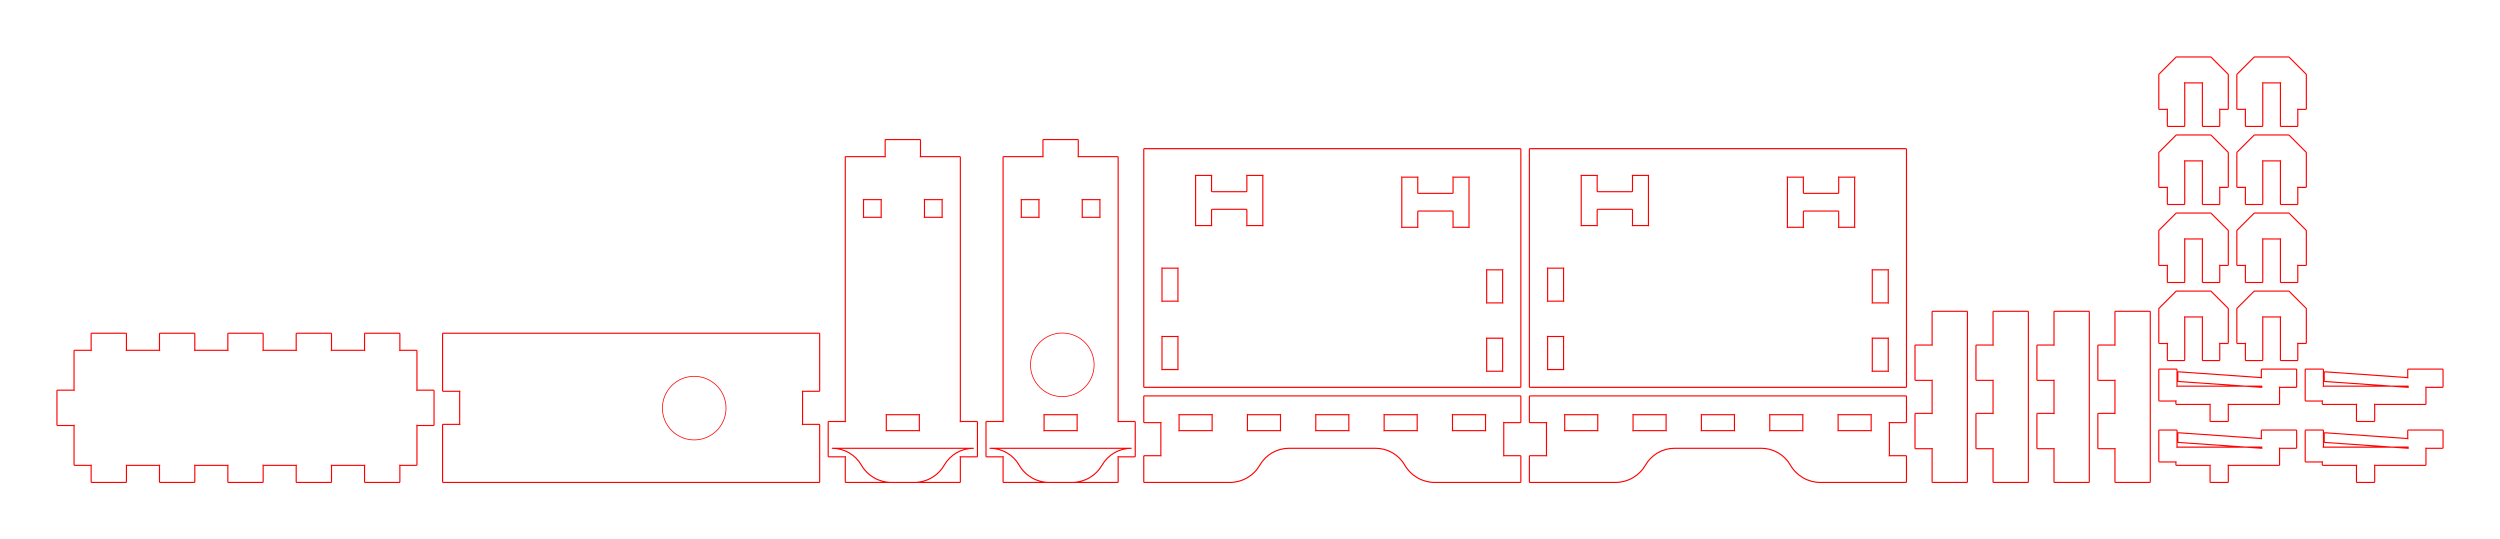 <?xml version="1.0" encoding="UTF-8" standalone="no"?>
<svg
   height="94.70mm"
   viewBox="0.0 0.0 438.90 94.70"
   width="438.90mm"
   version="1.1"
   id="svg52"
   sodipodi:docname="v2ToggleBox.svg"
   inkscape:version="1.3.2 (091e20e, 2023-11-25)"
   xmlns:inkscape="http://www.inkscape.org/namespaces/inkscape"
   xmlns:sodipodi="http://sodipodi.sourceforge.net/DTD/sodipodi-0.dtd"
   xmlns="http://www.w3.org/2000/svg"
   xmlns:svg="http://www.w3.org/2000/svg"
   xmlns:rdf="http://www.w3.org/1999/02/22-rdf-syntax-ns#"
   xmlns:cc="http://creativecommons.org/ns#"
   xmlns:dc="http://purl.org/dc/elements/1.1/">
  <defs
     id="defs52" />
  <sodipodi:namedview
     id="namedview52"
     pagecolor="#ffffff"
     bordercolor="#000000"
     borderopacity="0.25"
     inkscape:showpageshadow="2"
     inkscape:pageopacity="0.0"
     inkscape:pagecheckerboard="0"
     inkscape:deskcolor="#d1d1d1"
     inkscape:document-units="mm"
     inkscape:zoom="1.1156963"
     inkscape:cx="869.86038"
     inkscape:cy="119.65622"
     inkscape:window-width="1512"
     inkscape:window-height="830"
     inkscape:window-x="0"
     inkscape:window-y="38"
     inkscape:window-maximized="0"
     inkscape:current-layer="svg52" />
  <!--
SideDoorHousing - Box with service hatches on either one or both of the sides that are locked with latches



This box is designed as a housing for electronic projects but could be used for other purposes. It has hatches that can be re-opened with simple tools. If built from thin enough material, it intentionally cannot be opened with bare hands.

The hatches are on the x sides.

#### Assembly instructions
The main body is easy to assemble:
1. Starting with the floor and then add the four walls (for any removable sides, the wall will just be a small part on the base )
2. Add the top piece

For the removable walls:
1. Add the lips to the removable walls
2. Sit the latches in place (it is importand to make sure the springs on the latches point inwards and the angled ends point to the side walls. See image below)
3. Glue the U-shaped clamps in place (it is important **not** to glue the latches)

![Wall details](static/samples/SideDoorHousing.jpg)


#### Re-Opening

The latches lock in place when closed. To open them they need to be pressed in and can then be moved aside.

![Closed Box](static/samples/SideDoorHousing-2.jpg)




Created with Boxes.py (https://festi.info/boxes.py)
Creation date: 2024-04-19 16:51:01
Command line (remove spaces between dashes): boxes SideDoorHousing - -x=60 - -y=20 - -h=45 - -reference=0
Url: http://www.festi.info/boxes.py/SideDoorHousing?FingerJoint_angle=90.0&FingerJoint_style=rectangular&FingerJoint_surroundingspaces=0.5&FingerJoint_bottom_lip=0.0&FingerJoint_edge_width=1.0&FingerJoint_extra_length=0.0&FingerJoint_finger=2.0&FingerJoint_play=0.0&FingerJoint_space=2.0&FingerJoint_width=1.0&Stackable_angle=60&Stackable_bottom_stabilizers=0.0&Stackable_height=2.0&Stackable_holedistance=1.0&Stackable_width=4.0&x=60&y=20&h=45&bottom_edge=s&double_door=0&double_door=1&thickness=3.0&format=svg&tabs=0.0&qr_code=0&debug=0&labels=0&labels=1&reference=0&inner_corners=loop&burn=0.1&language=en&render=1
Url short: http://www.festi.info/boxes.py/SideDoorHousing?x=60&y=20&h=45&reference=0
SettingsUrl: http://www.festi.info/boxes.py/SideDoorHousing?FingerJoint_angle=90.0&FingerJoint_style=rectangular&FingerJoint_surroundingspaces=0.5&FingerJoint_bottom_lip=0.0&FingerJoint_edge_width=1.0&FingerJoint_extra_length=0.0&FingerJoint_finger=2.0&FingerJoint_play=0.0&FingerJoint_space=2.0&FingerJoint_width=1.0&Stackable_angle=60&Stackable_bottom_stabilizers=0.0&Stackable_height=2.0&Stackable_holedistance=1.0&Stackable_width=4.0&x=60&y=20&h=45&bottom_edge=s&double_door=0&double_door=1&thickness=3.0&format=svg&tabs=0.0&qr_code=0&debug=0&labels=0&labels=1&reference=0&inner_corners=loop&burn=0.1&language=en
SettingsUrl short: http://www.festi.info/boxes.py/SideDoorHousing?x=60&y=20&h=45&reference=0
-->
  <title
     id="title1">SideDoorHousing</title>
  <g
     id="p-0"
     style="fill:#ff0000;stroke:#ff0000;stroke-linecap:round;stroke-linejoin:round;stroke-opacity:1;fill-opacity:0">
    <path
       d="M 13.1,81.7 H 16 c 0.1,0 0,-0.1 0,0 v 2.9 c 0,0.055 0.045,0.1 0.1,0.1 h 6 c 0.055,0 0.1,-0.045 0.1,-0.1 v -2.9 c 0,-0.1 -0.1,0 0,0 H 28 c 0.1,0 0,-0.1 0,0 v 2.9 c 0,0.055 0.045,0.1 0.1,0.1 h 6 c 0.055,0 0.1,-0.045 0.1,-0.1 v -2.9 c 0,-0.1 -0.1,0 0,0 H 40 c 0.1,0 0,-0.1 0,0 v 2.9 c 0,0.055 0.045,0.1 0.1,0.1 h 6 c 0.055,0 0.1,-0.045 0.1,-0.1 v -2.9 c 0,-0.1 -0.1,0 0,0 H 52 c 0.1,0 0,-0.1 0,0 v 2.9 c 0,0.055 0.045,0.1 0.1,0.1 h 6 c 0.055,0 0.1,-0.045 0.1,-0.1 v -2.9 c 0,-0.1 -0.1,0 0,0 H 64 c 0.1,0 0,-0.1 0,0 v 2.9 c 0,0.055 0.045,0.1 0.1,0.1 h 6 c 0.055,0 0.1,-0.045 0.1,-0.1 v -2.9 c 0,-0.1 -0.1,0 0,0 h 2.9 c 0.055,0 0.1,-0.045 0.1,-0.1 v -6.9 c 0,-0.1 -0.1,0 0,0 h 2.9 c 0.055,0 0.1,-0.045 0.1,-0.1 v -6 c 0,-0.055 -0.045,-0.1 -0.1,-0.1 h -2.9 c -0.1,0 0,0.1 0,0 v -6.9 c 0,-0.055 -0.045,-0.1 -0.1,-0.1 h -2.9 c -0.1,0 0,0.1 0,0 v -2.9 c 0,-0.055 -0.045,-0.1 -0.1,-0.1 h -6 c -0.055,0 -0.1,0.045 -0.1,0.1 v 2.9 c 0,0.1 0.1,0 0,0 h -5.8 c -0.1,0 0,0.1 0,0 v -2.9 c 0,-0.055 -0.045,-0.1 -0.1,-0.1 h -6 c -0.055,0 -0.1,0.045 -0.1,0.1 v 2.9 c 0,0.1 0.1,0 0,0 h -5.8 c -0.1,0 0,0.1 0,0 v -2.9 c 0,-0.055 -0.045,-0.1 -0.1,-0.1 h -6 c -0.055,0 -0.1,0.045 -0.1,0.1 v 2.9 c 0,0.1 0.1,0 0,0 h -5.8 c -0.1,0 0,0.1 0,0 v -2.9 c 0,-0.055 -0.045,-0.1 -0.1,-0.1 h -6 c -0.055,0 -0.1,0.045 -0.1,0.1 v 2.9 c 0,0.1 0.1,0 0,0 h -5.8 c -0.1,0 0,0.1 0,0 v -2.9 c 0,-0.055 -0.045,-0.1 -0.1,-0.1 h -6 c -0.055,0 -0.1,0.045 -0.1,0.1 v 2.9 c 0,0.1 0.1,0 0,0 h -2.9 c -0.055,0 -0.1,0.045 -0.1,0.1 v 6.9 c 0,0.1 0.1,0 0,0 h -2.9 c -0.055,0 -0.1,0.045 -0.1,0.1 v 6 c 0,0.055 0.045,0.1 0.1,0.1 H 13 c 0.1,0 0,-0.1 0,0 v 6.9 c 0,0.055 0.045,0.1 0.1,0.1 z"
       stroke="#000000"
       stroke-width="0.2"
       id="path1"
       style="stroke:#ff0000;stroke-opacity:1;fill:#ff0000;fill-opacity:0" />
  </g>
  <g
     id="p-1"
     style="fill:#ff0000;stroke:#ff0000;stroke-linecap:round;stroke-linejoin:round;stroke-opacity:1;fill-opacity:0">
    <path
       d="m 80.8,84.7 h 60 3 c 0.055,0 0.1,-0.045 0.1,-0.1 v -3 -7 c 0,-0.055 -0.045,-0.1 -0.1,-0.1 h -2.9 c -0.1,0 0,0.1 0,0 v -5.8 c 0,-0.1 -0.1,0 0,0 h 2.9 c 0.055,0 0.1,-0.045 0.1,-0.1 v -7 -3 c 0,-0.055 -0.045,-0.1 -0.1,-0.1 h -3 -60 -3 c -0.055,0 -0.1,0.045 -0.1,0.1 v 3 7 c 0,0.055 0.045,0.1 0.1,0.1 h 2.9 c 0.1,0 0,-0.1 0,0 v 5.8 c 0,0.1 0.1,0 0,0 h -2.9 c -0.055,0 -0.1,0.045 -0.1,0.1 v 7 3 c 0,0.055 0.045,0.1 0.1,0.1 z"
       stroke="#000000"
       stroke-width="0.2"
       id="path2"
       style="stroke:#ff0000;stroke-opacity:1;fill:#ff0000;fill-opacity:0" />
  </g>
  <g
     id="p-2"
     style="fill:#ff0000;stroke:#ff0000;stroke-linecap:round;stroke-linejoin:round;stroke-opacity:1;fill-opacity:0">
    <path
       d="m 158.5,75.6 h -2.9 c -0.1,0 0,0.1 0,0 v -2.8 c 0,-0.1 -0.1,0 0,0 h 5.8 c 0.1,0 0,-0.1 0,0 v 2.8 c 0,0.1 0.1,0 0,0 z"
       stroke="#0000ff"
       stroke-width="0.2"
       id="path3"
       style="stroke:#ff0000;stroke-opacity:1;fill:#ff0000;fill-opacity:0" />
    <path
       d="m 148.5,84.7 h 12 c 1.071,0 2.123,-0.282 3.05,-0.817 0.927,-0.536 1.697,-1.306 2.233,-2.233 0.518,-0.897 1.262,-1.642 2.159,-2.16 0.897,-0.517 1.915,-0.79 2.95,-0.79 h -24.784 c 1.035,0 2.053,0.273 2.95,0.79 0.897,0.518 1.641,1.263 2.159,2.16 0.536,0.927 1.306,1.697 2.233,2.233 0.927,0.535 1.979,0.817 3.05,0.817 h 12 c 0.055,0 0.1,-0.045 0.1,-0.1 v -4.4 c 0,-0.1 -0.1,0 0,0 h 2.9 c 0.055,0 0.1,-0.045 0.1,-0.1 v -6 c 0,-0.055 -0.045,-0.1 -0.1,-0.1 h -2.9 c -0.1,0 0,0.1 0,0 v -4.4 -42 c 0,-0.055 -0.045,-0.1 -0.1,-0.1 h -6.9 c -0.1,0 0,0.1 0,0 v -2.9 c 0,-0.055 -0.045,-0.1 -0.1,-0.1 h -6 c -0.055,0 -0.1,0.045 -0.1,0.1 v 2.9 c 0,0.1 0.1,0 0,0 h -6.9 c -0.055,0 -0.1,0.045 -0.1,0.1 v 42 4.4 c 0,0.1 0.1,0 0,0 h -2.9 c -0.055,0 -0.1,0.045 -0.1,0.1 v 6 c 0,0.055 0.045,0.1 0.1,0.1 h 2.9 c 0.1,0 0,-0.1 0,0 v 4.4 c 0,0.055 0.045,0.1 0.1,0.1 z"
       stroke="#000000"
       stroke-width="0.2"
       id="path4"
       style="stroke:#ff0000;stroke-opacity:1;fill:#ff0000;fill-opacity:0" />
    <path
       d="m 163.85,35.05 h 1.55 c 0.1,0 0,-0.1 0,0 v 3.1 c 0,0.1 0.1,0 0,0 h -3.1 c -0.1,0 0,0.1 0,0 v -3.1 c 0,-0.1 -0.1,0 0,0 z"
       stroke="#0000ff"
       stroke-width="0.2"
       id="path5"
       style="stroke:#ff0000;stroke-opacity:1;fill:#ff0000;fill-opacity:0" />
    <path
       d="m 153.15,35.05 h 1.55 c 0.1,0 0,-0.1 0,0 v 3.1 c 0,0.1 0.1,0 0,0 h -3.1 c -0.1,0 0,0.1 0,0 v -3.1 c 0,-0.1 -0.1,0 0,0 z"
       stroke="#0000ff"
       stroke-width="0.2"
       id="path6"
       style="stroke:#ff0000;stroke-opacity:1;fill:#ff0000;fill-opacity:0" />
  </g>
  <g
     id="p-3"
     style="fill:#ff0000;stroke:#ff0000;stroke-linecap:round;stroke-linejoin:round;stroke-opacity:1;fill-opacity:0">
    <path
       d="m 186.2,75.6 h 2.9 c 0.1,0 0,0.1 0,0 v -2.8 c 0,-0.1 0.1,0 0,0 h -5.8 c -0.1,0 0,-0.1 0,0 v 2.8 c 0,0.1 -0.1,0 0,0 z"
       stroke="#0000ff"
       stroke-width="0.2"
       id="path7"
       style="stroke:#ff0000;stroke-opacity:1;fill:#ff0000;fill-opacity:0" />
    <path
       d="m 196.2,84.7 h -12 c -1.071,0 -2.123,-0.282 -3.05,-0.817 -0.927,-0.536 -1.697,-1.306 -2.233,-2.233 -0.518,-0.897 -1.262,-1.642 -2.159,-2.16 -0.897,-0.517 -1.915,-0.79 -2.95,-0.79 h 24.784 c -1.035,0 -2.053,0.273 -2.95,0.79 -0.897,0.518 -1.641,1.263 -2.159,2.16 -0.536,0.927 -1.306,1.697 -2.233,2.233 -0.927,0.535 -1.979,0.817 -3.05,0.817 h -12 c -0.055,0 -0.1,-0.045 -0.1,-0.1 v -4.4 c 0,-0.1 0.1,0 0,0 h -2.9 c -0.055,0 -0.1,-0.045 -0.1,-0.1 v -6 c 0,-0.055 0.045,-0.1 0.1,-0.1 h 2.9 c 0.1,0 0,0.1 0,0 v -4.4 -42 c 0,-0.055 0.045,-0.1 0.1,-0.1 h 6.9 c 0.1,0 0,0.1 0,0 v -2.9 c 0,-0.055 0.045,-0.1 0.1,-0.1 h 6 c 0.055,0 0.1,0.045 0.1,0.1 v 2.9 c 0,0.1 -0.1,0 0,0 h 6.9 c 0.055,0 0.1,0.045 0.1,0.1 v 42 4.4 c 0,0.1 -0.1,0 0,0 h 2.9 c 0.055,0 0.1,0.045 0.1,0.1 v 6 c 0,0.055 -0.045,0.1 -0.1,0.1 h -2.9 c -0.1,0 0,-0.1 0,0 v 4.4 c 0,0.055 -0.045,0.1 -0.1,0.1 z"
       stroke="#000000"
       stroke-width="0.2"
       id="path8"
       style="stroke:#ff0000;stroke-opacity:1;fill:#ff0000;fill-opacity:0" />
    <path
       d="m 180.85,35.05 h -1.55 c -0.1,0 0,-0.1 0,0 v 3.1 c 0,0.1 -0.1,0 0,0 h 3.1 c 0.1,0 0,0.1 0,0 v -3.1 c 0,-0.1 0.1,0 0,0 z"
       stroke="#0000ff"
       stroke-width="0.2"
       id="path9"
       style="stroke:#ff0000;stroke-opacity:1;fill:#ff0000;fill-opacity:0" />
    <path
       d="M 191.55,35.05 H 190 c -0.1,0 0,-0.1 0,0 v 3.1 c 0,0.1 -0.1,0 0,0 h 3.1 c 0.1,0 0,0.1 0,0 v -3.1 c 0,-0.1 0.1,0 0,0 z"
       stroke="#0000ff"
       stroke-width="0.2"
       id="path10"
       style="stroke:#ff0000;stroke-opacity:1;fill:#ff0000;fill-opacity:0" />
  </g>
  <g
     id="p-4"
     style="fill:#ff0000;stroke:#ff0000;stroke-linecap:round;stroke-linejoin:round;stroke-opacity:1;fill-opacity:0">
    <path
       d="M 209.9,75.6 H 207 c -0.1,0 0,0.1 0,0 v -2.8 c 0,-0.1 -0.1,0 0,0 h 5.8 c 0.1,0 0,-0.1 0,0 v 2.8 c 0,0.1 0.1,0 0,0 z"
       stroke="#0000ff"
       stroke-width="0.2"
       id="path11"
       style="stroke:#ff0000;stroke-opacity:1;fill:#ff0000;fill-opacity:0" />
    <path
       d="M 221.9,75.6 H 219 c -0.1,0 0,0.1 0,0 v -2.8 c 0,-0.1 -0.1,0 0,0 h 5.8 c 0.1,0 0,-0.1 0,0 v 2.8 c 0,0.1 0.1,0 0,0 z"
       stroke="#0000ff"
       stroke-width="0.2"
       id="path12"
       style="stroke:#ff0000;stroke-opacity:1;fill:#ff0000;fill-opacity:0" />
    <path
       d="M 233.9,75.6 H 231 c -0.1,0 0,0.1 0,0 v -2.8 c 0,-0.1 -0.1,0 0,0 h 5.8 c 0.1,0 0,-0.1 0,0 v 2.8 c 0,0.1 0.1,0 0,0 z"
       stroke="#0000ff"
       stroke-width="0.2"
       id="path13"
       style="stroke:#ff0000;stroke-opacity:1;fill:#ff0000;fill-opacity:0" />
    <path
       d="M 245.9,75.6 H 243 c -0.1,0 0,0.1 0,0 v -2.8 c 0,-0.1 -0.1,0 0,0 h 5.8 c 0.1,0 0,-0.1 0,0 v 2.8 c 0,0.1 0.1,0 0,0 z"
       stroke="#0000ff"
       stroke-width="0.2"
       id="path14"
       style="stroke:#ff0000;stroke-opacity:1;fill:#ff0000;fill-opacity:0" />
    <path
       d="M 257.9,75.6 H 255 c -0.1,0 0,0.1 0,0 v -2.8 c 0,-0.1 -0.1,0 0,0 h 5.8 c 0.1,0 0,-0.1 0,0 v 2.8 c 0,0.1 0.1,0 0,0 z"
       stroke="#0000ff"
       stroke-width="0.2"
       id="path15"
       style="stroke:#ff0000;stroke-opacity:1;fill:#ff0000;fill-opacity:0" />
    <path
       d="m 203.9,84.7 h 12 c 1.071,0 2.123,-0.282 3.05,-0.817 0.927,-0.536 1.697,-1.306 2.233,-2.233 0.518,-0.897 1.262,-1.642 2.159,-2.16 0.897,-0.517 1.915,-0.79 2.95,-0.79 h 15.216 c 1.035,0 2.053,0.273 2.95,0.79 0.897,0.518 1.641,1.263 2.159,2.16 0.536,0.927 1.306,1.697 2.233,2.233 0.927,0.535 1.979,0.817 3.05,0.817 h 12 3 c 0.055,0 0.1,-0.045 0.1,-0.1 V 80.1 C 267,80.045 266.955,80 266.9,80 H 264 c -0.1,0 0,0.1 0,0 v -5.8 c 0,-0.1 -0.1,0 0,0 h 2.9 c 0.055,0 0.1,-0.045 0.1,-0.1 v -4.5 c 0,-0.055 -0.045,-0.1 -0.1,-0.1 h -3 -60 -3 c -0.055,0 -0.1,0.045 -0.1,0.1 v 4.5 c 0,0.055 0.045,0.1 0.1,0.1 h 2.9 c 0.1,0 0,-0.1 0,0 V 80 c 0,0.1 0.1,0 0,0 h -2.9 c -0.055,0 -0.1,0.045 -0.1,0.1 v 4.5 c 0,0.055 0.045,0.1 0.1,0.1 z"
       stroke="#000000"
       stroke-width="0.2"
       id="path16"
       style="stroke:#ff0000;stroke-opacity:1;fill:#ff0000;fill-opacity:0" />
  </g>
  <g
     id="p-5"
     style="fill:#ff0000;stroke:#ff0000;stroke-linecap:round;stroke-linejoin:round;stroke-opacity:1;fill-opacity:0">
    <path
       d="m 206.8,61.975 v 2.9 c 0,0.1 0.1,0 0,0 H 204 c -0.1,0 0,0.1 0,0 v -5.8 c 0,-0.1 -0.1,0 0,0 h 2.8 c 0.1,0 0,-0.1 0,0 z"
       stroke="#0000ff"
       stroke-width="0.2"
       id="path17"
       style="stroke:#ff0000;stroke-opacity:1;fill:#ff0000;fill-opacity:0" />
    <path
       d="m 206.8,49.975 v 2.9 c 0,0.1 0.1,0 0,0 H 204 c -0.1,0 0,0.1 0,0 v -5.8 c 0,-0.1 -0.1,0 0,0 h 2.8 c 0.1,0 0,-0.1 0,0 z"
       stroke="#0000ff"
       stroke-width="0.2"
       id="path18"
       style="stroke:#ff0000;stroke-opacity:1;fill:#ff0000;fill-opacity:0" />
    <path
       d="m 203.9,68 h 60 3 c 0.055,0 0.1,-0.045 0.1,-0.1 V 26.2 c 0,-0.055 -0.045,-0.1 -0.1,-0.1 h -3 -60 -3 c -0.055,0 -0.1,0.045 -0.1,0.1 v 41.7 c 0,0.055 0.045,0.1 0.1,0.1 z"
       stroke="#000000"
       stroke-width="0.2"
       id="path19"
       style="stroke:#ff0000;stroke-opacity:1;fill:#ff0000;fill-opacity:0" />
    <path
       d="m 257.9,35.5 v 4.4 c 0,0.1 0.1,0 0,0 h -2.8 c -0.1,0 0,0.1 0,0 v -2.75 c 0,-0.055 -0.045,-0.1 -0.1,-0.1 h -6 c -0.055,0 -0.1,0.045 -0.1,0.1 v 2.75 c 0,0.1 0.1,0 0,0 h -2.8 c -0.1,0 0,0.1 0,0 v -8.8 c 0,-0.1 -0.1,0 0,0 h 2.8 c 0.1,0 0,-0.1 0,0 v 2.75 c 0,0.055 0.045,0.1 0.1,0.1 h 6 c 0.055,0 0.1,-0.045 0.1,-0.1 V 31.1 c 0,-0.1 -0.1,0 0,0 h 2.8 c 0.1,0 0,-0.1 0,0 z"
       stroke="#0000ff"
       stroke-width="0.2"
       id="path20"
       style="stroke:#ff0000;stroke-opacity:1;fill:#ff0000;fill-opacity:0" />
    <path
       d="m 261,50.275 v -2.9 c 0,-0.1 -0.1,0 0,0 h 2.8 c 0.1,0 0,-0.1 0,0 v 5.8 c 0,0.1 0.1,0 0,0 H 261 c -0.1,0 0,0.1 0,0 z"
       stroke="#0000ff"
       stroke-width="0.2"
       id="path21"
       style="stroke:#ff0000;stroke-opacity:1;fill:#ff0000;fill-opacity:0" />
    <path
       d="m 261,62.275 v -2.9 c 0,-0.1 -0.1,0 0,0 h 2.8 c 0.1,0 0,-0.1 0,0 v 5.8 c 0,0.1 0.1,0 0,0 H 261 c -0.1,0 0,0.1 0,0 z"
       stroke="#0000ff"
       stroke-width="0.2"
       id="path22"
       style="stroke:#ff0000;stroke-opacity:1;fill:#ff0000;fill-opacity:0" />
    <path
       d="m 209.9,35.2 v -4.4 c 0,-0.1 -0.1,0 0,0 h 2.8 c 0.1,0 0,-0.1 0,0 v 2.75 c 0,0.055 0.045,0.1 0.1,0.1 h 6 c 0.055,0 0.1,-0.045 0.1,-0.1 V 30.8 c 0,-0.1 -0.1,0 0,0 h 2.8 c 0.1,0 0,-0.1 0,0 v 8.8 c 0,0.1 0.1,0 0,0 h -2.8 c -0.1,0 0,0.1 0,0 v -2.75 c 0,-0.055 -0.045,-0.1 -0.1,-0.1 h -6 c -0.055,0 -0.1,0.045 -0.1,0.1 v 2.75 c 0,0.1 0.1,0 0,0 h -2.8 c -0.1,0 0,0.1 0,0 z"
       stroke="#0000ff"
       stroke-width="0.2"
       id="path23"
       style="stroke:#ff0000;stroke-opacity:1;fill:#ff0000;fill-opacity:0" />
  </g>
  <g
     id="p-6"
     style="fill:#ff0000;stroke:#ff0000;stroke-linecap:round;stroke-linejoin:round;stroke-opacity:1;fill-opacity:0">
    <path
       d="m 277.6,75.6 h -2.9 c -0.1,0 0,0.1 0,0 v -2.8 c 0,-0.1 -0.1,0 0,0 h 5.8 c 0.1,0 0,-0.1 0,0 v 2.8 c 0,0.1 0.1,0 0,0 z"
       stroke="#0000ff"
       stroke-width="0.2"
       id="path24"
       style="stroke:#ff0000;stroke-opacity:1;fill:#ff0000;fill-opacity:0" />
    <path
       d="m 289.6,75.6 h -2.9 c -0.1,0 0,0.1 0,0 v -2.8 c 0,-0.1 -0.1,0 0,0 h 5.8 c 0.1,0 0,-0.1 0,0 v 2.8 c 0,0.1 0.1,0 0,0 z"
       stroke="#0000ff"
       stroke-width="0.2"
       id="path25"
       style="stroke:#ff0000;stroke-opacity:1;fill:#ff0000;fill-opacity:0" />
    <path
       d="m 301.6,75.6 h -2.9 c -0.1,0 0,0.1 0,0 v -2.8 c 0,-0.1 -0.1,0 0,0 h 5.8 c 0.1,0 0,-0.1 0,0 v 2.8 c 0,0.1 0.1,0 0,0 z"
       stroke="#0000ff"
       stroke-width="0.2"
       id="path26"
       style="stroke:#ff0000;stroke-opacity:1;fill:#ff0000;fill-opacity:0" />
    <path
       d="m 313.6,75.6 h -2.9 c -0.1,0 0,0.1 0,0 v -2.8 c 0,-0.1 -0.1,0 0,0 h 5.8 c 0.1,0 0,-0.1 0,0 v 2.8 c 0,0.1 0.1,0 0,0 z"
       stroke="#0000ff"
       stroke-width="0.2"
       id="path27"
       style="stroke:#ff0000;stroke-opacity:1;fill:#ff0000;fill-opacity:0" />
    <path
       d="m 325.6,75.6 h -2.9 c -0.1,0 0,0.1 0,0 v -2.8 c 0,-0.1 -0.1,0 0,0 h 5.8 c 0.1,0 0,-0.1 0,0 v 2.8 c 0,0.1 0.1,0 0,0 z"
       stroke="#0000ff"
       stroke-width="0.2"
       id="path28"
       style="stroke:#ff0000;stroke-opacity:1;fill:#ff0000;fill-opacity:0" />
    <path
       d="m 271.6,84.7 h 12 c 1.071,0 2.123,-0.282 3.05,-0.817 0.927,-0.536 1.697,-1.306 2.233,-2.233 0.518,-0.897 1.262,-1.642 2.159,-2.16 0.897,-0.517 1.915,-0.79 2.95,-0.79 h 15.216 c 1.035,0 2.053,0.273 2.95,0.79 0.897,0.518 1.641,1.263 2.159,2.16 0.536,0.927 1.306,1.697 2.233,2.233 0.927,0.535 1.979,0.817 3.05,0.817 h 12 3 c 0.055,0 0.1,-0.045 0.1,-0.1 v -4.5 c 0,-0.055 -0.045,-0.1 -0.1,-0.1 h -2.9 c -0.1,0 0,0.1 0,0 v -5.8 c 0,-0.1 -0.1,0 0,0 h 2.9 c 0.055,0 0.1,-0.045 0.1,-0.1 v -4.5 c 0,-0.055 -0.045,-0.1 -0.1,-0.1 h -3 -60 -3 c -0.055,0 -0.1,0.045 -0.1,0.1 v 4.5 c 0,0.055 0.045,0.1 0.1,0.1 h 2.9 c 0.1,0 0,-0.1 0,0 V 80 c 0,0.1 0.1,0 0,0 h -2.9 c -0.055,0 -0.1,0.045 -0.1,0.1 v 4.5 c 0,0.055 0.045,0.1 0.1,0.1 z"
       stroke="#000000"
       stroke-width="0.2"
       id="path29"
       style="stroke:#ff0000;stroke-opacity:1;fill:#ff0000;fill-opacity:0" />
  </g>
  <g
     id="p-7"
     style="fill:#ff0000;stroke:#ff0000;stroke-linecap:round;stroke-linejoin:round;stroke-opacity:1;fill-opacity:0">
    <path
       d="m 274.5,61.975 v 2.9 c 0,0.1 0.1,0 0,0 h -2.8 c -0.1,0 0,0.1 0,0 v -5.8 c 0,-0.1 -0.1,0 0,0 h 2.8 c 0.1,0 0,-0.1 0,0 z"
       stroke="#0000ff"
       stroke-width="0.2"
       id="path30"
       style="stroke:#ff0000;stroke-opacity:1;fill:#ff0000;fill-opacity:0" />
    <path
       d="m 274.5,49.975 v 2.9 c 0,0.1 0.1,0 0,0 h -2.8 c -0.1,0 0,0.1 0,0 v -5.8 c 0,-0.1 -0.1,0 0,0 h 2.8 c 0.1,0 0,-0.1 0,0 z"
       stroke="#0000ff"
       stroke-width="0.2"
       id="path31"
       style="stroke:#ff0000;stroke-opacity:1;fill:#ff0000;fill-opacity:0" />
    <path
       d="m 271.6,68 h 60 3 c 0.055,0 0.1,-0.045 0.1,-0.1 V 26.2 c 0,-0.055 -0.045,-0.1 -0.1,-0.1 h -3 -60 -3 c -0.055,0 -0.1,0.045 -0.1,0.1 v 41.7 c 0,0.055 0.045,0.1 0.1,0.1 z"
       stroke="#000000"
       stroke-width="0.2"
       id="path32"
       style="stroke:#ff0000;stroke-opacity:1;fill:#ff0000;fill-opacity:0" />
    <path
       d="m 325.6,35.5 v 4.4 c 0,0.1 0.1,0 0,0 h -2.8 c -0.1,0 0,0.1 0,0 v -2.75 c 0,-0.055 -0.045,-0.1 -0.1,-0.1 h -6 c -0.055,0 -0.1,0.045 -0.1,0.1 v 2.75 c 0,0.1 0.1,0 0,0 h -2.8 c -0.1,0 0,0.1 0,0 v -8.8 c 0,-0.1 -0.1,0 0,0 h 2.8 c 0.1,0 0,-0.1 0,0 v 2.75 c 0,0.055 0.045,0.1 0.1,0.1 h 6 c 0.055,0 0.1,-0.045 0.1,-0.1 V 31.1 c 0,-0.1 -0.1,0 0,0 h 2.8 c 0.1,0 0,-0.1 0,0 z"
       stroke="#0000ff"
       stroke-width="0.2"
       id="path33"
       style="stroke:#ff0000;stroke-opacity:1;fill:#ff0000;fill-opacity:0" />
    <path
       d="m 328.7,50.275 v -2.9 c 0,-0.1 -0.1,0 0,0 h 2.8 c 0.1,0 0,-0.1 0,0 v 5.8 c 0,0.1 0.1,0 0,0 h -2.8 c -0.1,0 0,0.1 0,0 z"
       stroke="#0000ff"
       stroke-width="0.2"
       id="path34"
       style="stroke:#ff0000;stroke-opacity:1;fill:#ff0000;fill-opacity:0" />
    <path
       d="m 328.7,62.275 v -2.9 c 0,-0.1 -0.1,0 0,0 h 2.8 c 0.1,0 0,-0.1 0,0 v 5.8 c 0,0.1 0.1,0 0,0 h -2.8 c -0.1,0 0,0.1 0,0 z"
       stroke="#0000ff"
       stroke-width="0.2"
       id="path35"
       style="stroke:#ff0000;stroke-opacity:1;fill:#ff0000;fill-opacity:0" />
    <path
       d="m 277.6,35.2 v -4.4 c 0,-0.1 -0.1,0 0,0 h 2.8 c 0.1,0 0,-0.1 0,0 v 2.75 c 0,0.055 0.045,0.1 0.1,0.1 h 6 c 0.055,0 0.1,-0.045 0.1,-0.1 V 30.8 c 0,-0.1 -0.1,0 0,0 h 2.8 c 0.1,0 0,-0.1 0,0 v 8.8 c 0,0.1 0.1,0 0,0 h -2.8 c -0.1,0 0,0.1 0,0 v -2.75 c 0,-0.055 -0.045,-0.1 -0.1,-0.1 h -6 c -0.055,0 -0.1,0.045 -0.1,0.1 v 2.75 c 0,0.1 0.1,0 0,0 h -2.8 c -0.1,0 0,0.1 0,0 z"
       stroke="#0000ff"
       stroke-width="0.2"
       id="path36"
       style="stroke:#ff0000;stroke-opacity:1;fill:#ff0000;fill-opacity:0" />
  </g>
  <g
     id="p-8"
     style="fill:#ff0000;stroke:#ff0000;stroke-linecap:round;stroke-linejoin:round;stroke-opacity:1;fill-opacity:0">
    <path
       d="m 339.3,84.7 h 6 c 0.055,0 0.1,-0.045 0.1,-0.1 v -3 -23.85 -3 c 0,-0.055 -0.045,-0.1 -0.1,-0.1 h -6 c -0.055,0 -0.1,0.045 -0.1,0.1 v 3 2.825 c 0,0.1 0.1,0 0,0 h -2.9 c -0.055,0 -0.1,0.045 -0.1,0.1 v 6 c 0,0.055 0.045,0.1 0.1,0.1 h 2.9 c 0.1,0 0,-0.1 0,0 v 5.8 c 0,0.1 0.1,0 0,0 h -2.9 c -0.055,0 -0.1,0.045 -0.1,0.1 v 6 c 0,0.055 0.045,0.1 0.1,0.1 h 2.9 c 0.1,0 0,-0.1 0,0 v 2.825 3 c 0,0.055 0.045,0.1 0.1,0.1 z"
       stroke="#000000"
       stroke-width="0.2"
       id="path37"
       style="stroke:#ff0000;stroke-opacity:1;fill:#ff0000;fill-opacity:0" />
  </g>
  <g
     id="p-9"
     style="fill:#ff0000;stroke:#ff0000;stroke-linecap:round;stroke-linejoin:round;stroke-opacity:1;fill-opacity:0">
    <path
       d="m 350,84.7 h 6 c 0.055,0 0.1,-0.045 0.1,-0.1 v -3 -23.85 -3 c 0,-0.055 -0.045,-0.1 -0.1,-0.1 h -6 c -0.055,0 -0.1,0.045 -0.1,0.1 v 3 2.825 c 0,0.1 0.1,0 0,0 H 347 c -0.055,0 -0.1,0.045 -0.1,0.1 v 6 c 0,0.055 0.045,0.1 0.1,0.1 h 2.9 c 0.1,0 0,-0.1 0,0 v 5.8 c 0,0.1 0.1,0 0,0 H 347 c -0.055,0 -0.1,0.045 -0.1,0.1 v 6 c 0,0.055 0.045,0.1 0.1,0.1 h 2.9 c 0.1,0 0,-0.1 0,0 v 2.825 3 c 0,0.055 0.045,0.1 0.1,0.1 z"
       stroke="#000000"
       stroke-width="0.2"
       id="path38"
       style="stroke:#ff0000;stroke-opacity:1;fill:#ff0000;fill-opacity:0" />
  </g>
  <g
     id="p-10"
     style="fill:#ff0000;stroke:#ff0000;stroke-linecap:round;stroke-linejoin:round;stroke-opacity:1;fill-opacity:0">
    <path
       d="m 360.7,84.7 h 6 c 0.055,0 0.1,-0.045 0.1,-0.1 v -3 -23.85 -3 c 0,-0.055 -0.045,-0.1 -0.1,-0.1 h -6 c -0.055,0 -0.1,0.045 -0.1,0.1 v 3 2.825 c 0,0.1 0.1,0 0,0 h -2.9 c -0.055,0 -0.1,0.045 -0.1,0.1 v 6 c 0,0.055 0.045,0.1 0.1,0.1 h 2.9 c 0.1,0 0,-0.1 0,0 v 5.8 c 0,0.1 0.1,0 0,0 h -2.9 c -0.055,0 -0.1,0.045 -0.1,0.1 v 6 c 0,0.055 0.045,0.1 0.1,0.1 h 2.9 c 0.1,0 0,-0.1 0,0 v 2.825 3 c 0,0.055 0.045,0.1 0.1,0.1 z"
       stroke="#000000"
       stroke-width="0.2"
       id="path39"
       style="stroke:#ff0000;stroke-opacity:1;fill:#ff0000;fill-opacity:0" />
  </g>
  <g
     id="p-11"
     style="fill:#ff0000;stroke:#ff0000;stroke-linecap:round;stroke-linejoin:round;stroke-opacity:1;fill-opacity:0">
    <path
       d="m 371.4,84.7 h 6 c 0.055,0 0.1,-0.045 0.1,-0.1 v -3 -23.85 -3 c 0,-0.055 -0.045,-0.1 -0.1,-0.1 h -6 c -0.055,0 -0.1,0.045 -0.1,0.1 v 3 2.825 c 0,0.1 0.1,0 0,0 h -2.9 c -0.055,0 -0.1,0.045 -0.1,0.1 v 6 c 0,0.055 0.045,0.1 0.1,0.1 h 2.9 c 0.1,0 0,-0.1 0,0 v 5.8 c 0,0.1 0.1,0 0,0 h -2.9 c -0.055,0 -0.1,0.045 -0.1,0.1 v 6 c 0,0.055 0.045,0.1 0.1,0.1 h 2.9 c 0.1,0 0,-0.1 0,0 v 2.825 3 c 0,0.055 0.045,0.1 0.1,0.1 z"
       stroke="#000000"
       stroke-width="0.2"
       id="path40"
       style="stroke:#ff0000;stroke-opacity:1;fill:#ff0000;fill-opacity:0" />
  </g>
  <g
     id="p-12"
     style="fill:#ff0000;stroke:#ff0000;stroke-linecap:round;stroke-linejoin:round;stroke-opacity:1;fill-opacity:0">
    <path
       d="m 379.1,81.1 h 2.9 c 0.1,0 0,-0.1 0,0 v 0.5 c 0,0.055 0.045,0.1 0.1,0.1 h 5.9 c 0.1,0 0,-0.1 0,0 v 2.9 c 0,0.055 0.045,0.1 0.1,0.1 h 3 c 0.055,0 0.1,-0.045 0.1,-0.1 v -2.9 c 0,-0.1 -0.1,0 0,0 h 8.9 c 0.055,0 0.1,-0.045 0.1,-0.1 v -2.9 c 0,-0.1 -0.1,0 0,0 h 2.9 c 0.055,0 0.1,-0.045 0.1,-0.1 v -3 c 0,-0.055 -0.045,-0.1 -0.1,-0.1 h -6 c -0.055,0 -0.1,0.045 -0.1,0.1 v 1.393 c 0,0.107 0.107,0.007 0,0 l -14.557,-1.018 c -0.058,-0.004 -0.107,0.042 -0.107,0.1 v 1.5 c 0,0.052 0.04,0.096 0.093,0.099 l 14.664,1.026 c -0.021,-0.002 -0.04,-0.009 -0.056,-0.023 -0.016,-0.013 -0.028,-0.03 -0.033,-0.05 -0.006,-0.02 -0.005,-0.041 0.002,-0.061 0.007,-0.019 0.019,-0.036 0.036,-0.048 0.017,-0.012 0.037,-0.018 0.058,-0.018 h -14.9 c -0.1,0 0,0.1 0,0 v -2.9 c 0,-0.055 -0.045,-0.1 -0.1,-0.1 h -3 c -0.055,0 -0.1,0.045 -0.1,0.1 V 81 c 0,0.055 0.045,0.1 0.1,0.1 z"
       stroke="#000000"
       stroke-width="0.2"
       id="path41"
       style="stroke:#ff0000;stroke-opacity:1;fill:#ff0000;fill-opacity:0" />
  </g>
  <g
     id="p-13"
     style="fill:#ff0000;stroke:#ff0000;stroke-linecap:round;stroke-linejoin:round;stroke-opacity:1;fill-opacity:0">
    <path
       d="m 404.8,81.1 h 2.9 c 0.1,0 0,-0.1 0,0 v 0.5 c 0,0.055 0.045,0.1 0.1,0.1 h 5.9 c 0.1,0 0,-0.1 0,0 v 2.9 c 0,0.055 0.045,0.1 0.1,0.1 h 3 c 0.055,0 0.1,-0.045 0.1,-0.1 v -2.9 c 0,-0.1 -0.1,0 0,0 h 8.9 c 0.055,0 0.1,-0.045 0.1,-0.1 v -2.9 c 0,-0.1 -0.1,0 0,0 h 2.9 c 0.055,0 0.1,-0.045 0.1,-0.1 v -3 c 0,-0.055 -0.045,-0.1 -0.1,-0.1 h -6 c -0.055,0 -0.1,0.045 -0.1,0.1 v 1.393 c 0,0.107 0.107,0.007 0,0 l -14.557,-1.018 c -0.058,-0.004 -0.107,0.042 -0.107,0.1 v 1.5 c 0,0.052 0.04,0.096 0.093,0.099 l 14.664,1.026 c -0.021,-0.002 -0.04,-0.009 -0.056,-0.023 -0.016,-0.013 -0.028,-0.03 -0.033,-0.05 -0.006,-0.02 -0.005,-0.041 0.002,-0.061 0.007,-0.019 0.019,-0.036 0.036,-0.048 0.017,-0.012 0.037,-0.018 0.058,-0.018 h -14.9 c -0.1,0 0,0.1 0,0 v -2.9 c 0,-0.055 -0.045,-0.1 -0.1,-0.1 h -3 c -0.055,0 -0.1,0.045 -0.1,0.1 V 81 c 0,0.055 0.045,0.1 0.1,0.1 z"
       stroke="#000000"
       stroke-width="0.2"
       id="path42"
       style="stroke:#ff0000;stroke-opacity:1;fill:#ff0000;fill-opacity:0" />
  </g>
  <g
     id="p-14"
     style="fill:#ff0000;stroke:#ff0000;stroke-linecap:round;stroke-linejoin:round;stroke-opacity:1;fill-opacity:0">
    <path
       d="m 379.1,70.4 h 2.9 c 0.1,0 0,-0.1 0,0 v 0.5 c 0,0.055 0.045,0.1 0.1,0.1 h 5.9 c 0.1,0 0,-0.1 0,0 v 2.9 c 0,0.055 0.045,0.1 0.1,0.1 h 3 c 0.055,0 0.1,-0.045 0.1,-0.1 V 71 c 0,-0.1 -0.1,0 0,0 h 8.9 c 0.055,0 0.1,-0.045 0.1,-0.1 V 68 c 0,-0.1 -0.1,0 0,0 h 2.9 c 0.055,0 0.1,-0.045 0.1,-0.1 v -3 c 0,-0.055 -0.045,-0.1 -0.1,-0.1 h -6 c -0.055,0 -0.1,0.045 -0.1,0.1 v 1.393 c 0,0.107 0.107,0.007 0,0 l -14.557,-1.018 c -0.058,-0.004 -0.107,0.042 -0.107,0.1 v 1.5 c 0,0.052 0.04,0.096 0.093,0.099 L 397.093,68 c -0.021,-0.002 -0.04,-0.009 -0.056,-0.023 -0.016,-0.013 -0.028,-0.03 -0.033,-0.05 -0.006,-0.02 -0.005,-0.041 0.002,-0.061 0.007,-0.019 0.019,-0.036 0.036,-0.048 0.017,-0.012 0.037,-0.018 0.058,-0.018 h -14.9 c -0.1,0 0,0.1 0,0 v -2.9 c 0,-0.055 -0.045,-0.1 -0.1,-0.1 h -3 c -0.055,0 -0.1,0.045 -0.1,0.1 v 5.4 c 0,0.055 0.045,0.1 0.1,0.1 z"
       stroke="#000000"
       stroke-width="0.2"
       id="path43"
       style="stroke:#ff0000;stroke-opacity:1;fill:#ff0000;fill-opacity:0" />
  </g>
  <g
     id="p-15"
     style="fill:#ff0000;stroke:#ff0000;stroke-linecap:round;stroke-linejoin:round;stroke-opacity:1;fill-opacity:0">
    <path
       d="m 404.8,70.4 h 2.9 c 0.1,0 0,-0.1 0,0 v 0.5 c 0,0.055 0.045,0.1 0.1,0.1 h 5.9 c 0.1,0 0,-0.1 0,0 v 2.9 c 0,0.055 0.045,0.1 0.1,0.1 h 3 c 0.055,0 0.1,-0.045 0.1,-0.1 V 71 c 0,-0.1 -0.1,0 0,0 h 8.9 c 0.055,0 0.1,-0.045 0.1,-0.1 V 68 c 0,-0.1 -0.1,0 0,0 h 2.9 c 0.055,0 0.1,-0.045 0.1,-0.1 v -3 c 0,-0.055 -0.045,-0.1 -0.1,-0.1 h -6 c -0.055,0 -0.1,0.045 -0.1,0.1 v 1.393 c 0,0.107 0.107,0.007 0,0 l -14.557,-1.018 c -0.058,-0.004 -0.107,0.042 -0.107,0.1 v 1.5 c 0,0.052 0.04,0.096 0.093,0.099 L 422.793,68 c -0.021,-0.002 -0.04,-0.009 -0.056,-0.023 -0.016,-0.013 -0.028,-0.03 -0.033,-0.05 -0.006,-0.02 -0.005,-0.041 0.002,-0.061 0.007,-0.019 0.019,-0.036 0.036,-0.048 0.017,-0.012 0.037,-0.018 0.058,-0.018 h -14.9 c -0.1,0 0,0.1 0,0 v -2.9 c 0,-0.055 -0.045,-0.1 -0.1,-0.1 h -3 c -0.055,0 -0.1,0.045 -0.1,0.1 v 5.4 c 0,0.055 0.045,0.1 0.1,0.1 z"
       stroke="#000000"
       stroke-width="0.2"
       id="path44"
       style="stroke:#ff0000;stroke-opacity:1;fill:#ff0000;fill-opacity:0" />
  </g>
  <g
     id="p-16"
     style="fill:#ff0000;stroke:#ff0000;stroke-linecap:round;stroke-linejoin:round;stroke-opacity:1;fill-opacity:0">
    <path
       d="m 380.6,63.3 h 2.85 c 0.055,0 0.1,-0.045 0.1,-0.1 v -7.55 c 0,-0.1 -0.1,0 0,0 h 3.1 c 0.1,0 0,-0.1 0,0 v 7.55 c 0,0.055 0.045,0.1 0.1,0.1 h 2.85 c 0.055,0 0.1,-0.045 0.1,-0.1 v -2.9 c 0,-0.1 -0.1,0 0,0 h 1.4 c 0.055,0 0.1,-0.045 0.1,-0.1 v -6 c 0,-0.027 -0.011,-0.052 -0.029,-0.071 l -3,-3 C 388.152,51.111 388.127,51.1 388.1,51.1 h -6 c -0.027,0 -0.052,0.011 -0.071,0.029 l -3,3 C 379.011,54.148 379,54.173 379,54.2 v 6 c 0,0.055 0.045,0.1 0.1,0.1 h 1.4 c 0.1,0 0,-0.1 0,0 v 2.9 c 0,0.055 0.045,0.1 0.1,0.1 z"
       stroke="#000000"
       stroke-width="0.2"
       id="path45"
       style="stroke:#ff0000;stroke-opacity:1;fill:#ff0000;fill-opacity:0" />
  </g>
  <g
     id="p-17"
     style="fill:#ff0000;stroke:#ff0000;stroke-linecap:round;stroke-linejoin:round;stroke-opacity:1;fill-opacity:0">
    <path
       d="m 394.3,63.3 h 2.85 c 0.055,0 0.1,-0.045 0.1,-0.1 v -7.55 c 0,-0.1 -0.1,0 0,0 h 3.1 c 0.1,0 0,-0.1 0,0 v 7.55 c 0,0.055 0.045,0.1 0.1,0.1 h 2.85 c 0.055,0 0.1,-0.045 0.1,-0.1 v -2.9 c 0,-0.1 -0.1,0 0,0 h 1.4 c 0.055,0 0.1,-0.045 0.1,-0.1 v -6 c 0,-0.027 -0.011,-0.052 -0.029,-0.071 l -3,-3 C 401.852,51.111 401.827,51.1 401.8,51.1 h -6 c -0.027,0 -0.052,0.011 -0.071,0.029 l -3,3 c -0.018,0.019 -0.029,0.044 -0.029,0.071 v 6 c 0,0.055 0.045,0.1 0.1,0.1 h 1.4 c 0.1,0 0,-0.1 0,0 v 2.9 c 0,0.055 0.045,0.1 0.1,0.1 z"
       stroke="#000000"
       stroke-width="0.2"
       id="path46"
       style="stroke:#ff0000;stroke-opacity:1;fill:#ff0000;fill-opacity:0" />
  </g>
  <g
     id="p-18"
     style="fill:#ff0000;stroke:#ff0000;stroke-linecap:round;stroke-linejoin:round;stroke-opacity:1;fill-opacity:0">
    <path
       d="m 380.6,49.6 h 2.85 c 0.055,0 0.1,-0.045 0.1,-0.1 v -7.55 c 0,-0.1 -0.1,0 0,0 h 3.1 c 0.1,0 0,-0.1 0,0 v 7.55 c 0,0.055 0.045,0.1 0.1,0.1 h 2.85 c 0.055,0 0.1,-0.045 0.1,-0.1 v -2.9 c 0,-0.1 -0.1,0 0,0 h 1.4 c 0.055,0 0.1,-0.045 0.1,-0.1 v -6 c 0,-0.027 -0.011,-0.052 -0.029,-0.071 l -3,-3 C 388.152,37.411 388.127,37.4 388.1,37.4 h -6 c -0.027,0 -0.052,0.011 -0.071,0.029 l -3,3 C 379.011,40.448 379,40.473 379,40.5 v 6 c 0,0.055 0.045,0.1 0.1,0.1 h 1.4 c 0.1,0 0,-0.1 0,0 v 2.9 c 0,0.055 0.045,0.1 0.1,0.1 z"
       stroke="#000000"
       stroke-width="0.2"
       id="path47"
       style="stroke:#ff0000;stroke-opacity:1;fill:#ff0000;fill-opacity:0" />
  </g>
  <g
     id="p-19"
     style="fill:#ff0000;stroke:#ff0000;stroke-linecap:round;stroke-linejoin:round;stroke-opacity:1;fill-opacity:0">
    <path
       d="m 394.3,49.6 h 2.85 c 0.055,0 0.1,-0.045 0.1,-0.1 v -7.55 c 0,-0.1 -0.1,0 0,0 h 3.1 c 0.1,0 0,-0.1 0,0 v 7.55 c 0,0.055 0.045,0.1 0.1,0.1 h 2.85 c 0.055,0 0.1,-0.045 0.1,-0.1 v -2.9 c 0,-0.1 -0.1,0 0,0 h 1.4 c 0.055,0 0.1,-0.045 0.1,-0.1 v -6 c 0,-0.027 -0.011,-0.052 -0.029,-0.071 l -3,-3 C 401.852,37.411 401.827,37.4 401.8,37.4 h -6 c -0.027,0 -0.052,0.011 -0.071,0.029 l -3,3 c -0.018,0.019 -0.029,0.044 -0.029,0.071 v 6 c 0,0.055 0.045,0.1 0.1,0.1 h 1.4 c 0.1,0 0,-0.1 0,0 v 2.9 c 0,0.055 0.045,0.1 0.1,0.1 z"
       stroke="#000000"
       stroke-width="0.2"
       id="path48"
       style="stroke:#ff0000;stroke-opacity:1;fill:#ff0000;fill-opacity:0" />
  </g>
  <g
     id="p-20"
     style="fill:#ff0000;stroke:#ff0000;stroke-linecap:round;stroke-linejoin:round;stroke-opacity:1;fill-opacity:0">
    <path
       d="m 380.6,35.9 h 2.85 c 0.055,0 0.1,-0.045 0.1,-0.1 v -7.55 c 0,-0.1 -0.1,0 0,0 h 3.1 c 0.1,0 0,-0.1 0,0 v 7.55 c 0,0.055 0.045,0.1 0.1,0.1 h 2.85 c 0.055,0 0.1,-0.045 0.1,-0.1 v -2.9 c 0,-0.1 -0.1,0 0,0 h 1.4 c 0.055,0 0.1,-0.045 0.1,-0.1 v -6 c 0,-0.027 -0.011,-0.052 -0.029,-0.071 l -3,-3 C 388.152,23.711 388.127,23.7 388.1,23.7 h -6 c -0.027,0 -0.052,0.011 -0.071,0.029 l -3,3 C 379.011,26.748 379,26.773 379,26.8 v 6 c 0,0.055 0.045,0.1 0.1,0.1 h 1.4 c 0.1,0 0,-0.1 0,0 v 2.9 c 0,0.055 0.045,0.1 0.1,0.1 z"
       stroke="#000000"
       stroke-width="0.2"
       id="path49"
       style="stroke:#ff0000;stroke-opacity:1;fill:#ff0000;fill-opacity:0" />
  </g>
  <g
     id="p-21"
     style="fill:#ff0000;stroke:#ff0000;stroke-linecap:round;stroke-linejoin:round;stroke-opacity:1;fill-opacity:0">
    <path
       d="m 394.3,35.9 h 2.85 c 0.055,0 0.1,-0.045 0.1,-0.1 v -7.55 c 0,-0.1 -0.1,0 0,0 h 3.1 c 0.1,0 0,-0.1 0,0 v 7.55 c 0,0.055 0.045,0.1 0.1,0.1 h 2.85 c 0.055,0 0.1,-0.045 0.1,-0.1 v -2.9 c 0,-0.1 -0.1,0 0,0 h 1.4 c 0.055,0 0.1,-0.045 0.1,-0.1 v -6 c 0,-0.027 -0.011,-0.052 -0.029,-0.071 l -3,-3 C 401.852,23.711 401.827,23.7 401.8,23.7 h -6 c -0.027,0 -0.052,0.011 -0.071,0.029 l -3,3 c -0.018,0.019 -0.029,0.044 -0.029,0.071 v 6 c 0,0.055 0.045,0.1 0.1,0.1 h 1.4 c 0.1,0 0,-0.1 0,0 v 2.9 c 0,0.055 0.045,0.1 0.1,0.1 z"
       stroke="#000000"
       stroke-width="0.2"
       id="path50"
       style="stroke:#ff0000;stroke-opacity:1;fill:#ff0000;fill-opacity:0" />
  </g>
  <g
     id="p-22"
     style="fill:#ff0000;stroke:#ff0000;stroke-linecap:round;stroke-linejoin:round;stroke-opacity:1;fill-opacity:0">
    <path
       d="m 380.6,22.2 h 2.85 c 0.055,0 0.1,-0.045 0.1,-0.1 v -7.55 c 0,-0.1 -0.1,0 0,0 h 3.1 c 0.1,0 0,-0.1 0,0 v 7.55 c 0,0.055 0.045,0.1 0.1,0.1 h 2.85 c 0.055,0 0.1,-0.045 0.1,-0.1 v -2.9 c 0,-0.1 -0.1,0 0,0 h 1.4 c 0.055,0 0.1,-0.045 0.1,-0.1 v -6 c 0,-0.027 -0.011,-0.052 -0.029,-0.071 l -3,-3 C 388.152,10.011 388.127,10 388.1,10 h -6 c -0.027,0 -0.052,0.011 -0.071,0.029 l -3,3 C 379.011,13.048 379,13.073 379,13.1 v 6 c 0,0.055 0.045,0.1 0.1,0.1 h 1.4 c 0.1,0 0,-0.1 0,0 v 2.9 c 0,0.055 0.045,0.1 0.1,0.1 z"
       stroke="#000000"
       stroke-width="0.2"
       id="path51"
       style="stroke:#ff0000;stroke-opacity:1;fill:#ff0000;fill-opacity:0" />
  </g>
  <g
     id="p-23"
     style="fill:#ff0000;stroke:#ff0000;stroke-linecap:round;stroke-linejoin:round;stroke-opacity:1;fill-opacity:0">
    <path
       d="m 394.3,22.2 h 2.85 c 0.055,0 0.1,-0.045 0.1,-0.1 v -7.55 c 0,-0.1 -0.1,0 0,0 h 3.1 c 0.1,0 0,-0.1 0,0 v 7.55 c 0,0.055 0.045,0.1 0.1,0.1 h 2.85 c 0.055,0 0.1,-0.045 0.1,-0.1 v -2.9 c 0,-0.1 -0.1,0 0,0 h 1.4 c 0.055,0 0.1,-0.045 0.1,-0.1 v -6 c 0,-0.027 -0.011,-0.052 -0.029,-0.071 l -3,-3 C 401.852,10.011 401.827,10 401.8,10 h -6 c -0.027,0 -0.052,0.011 -0.071,0.029 l -3,3 c -0.018,0.019 -0.029,0.044 -0.029,0.071 v 6 c 0,0.055 0.045,0.1 0.1,0.1 h 1.4 c 0.1,0 0,-0.1 0,0 v 2.9 c 0,0.055 0.045,0.1 0.1,0.1 z"
       stroke="#000000"
       stroke-width="0.2"
       id="path52"
       style="stroke:#ff0000;stroke-opacity:1;fill:#ff0000;fill-opacity:0" />
  </g>
  <circle
     style="fill:#ff0000;fill-opacity:0;stroke:#ff0000;stroke-width:0.132;stroke-opacity:1"
     id="path53"
     cx="121.877"
     cy="71.65"
     r="5.584" />
  <circle
     style="fill:#ff0000;fill-opacity:0;stroke:#ff0000;stroke-width:0.132;stroke-opacity:1"
     id="path53-2"
     cx="186.5"
     cy="64.05"
     r="5.584" />
</svg>
